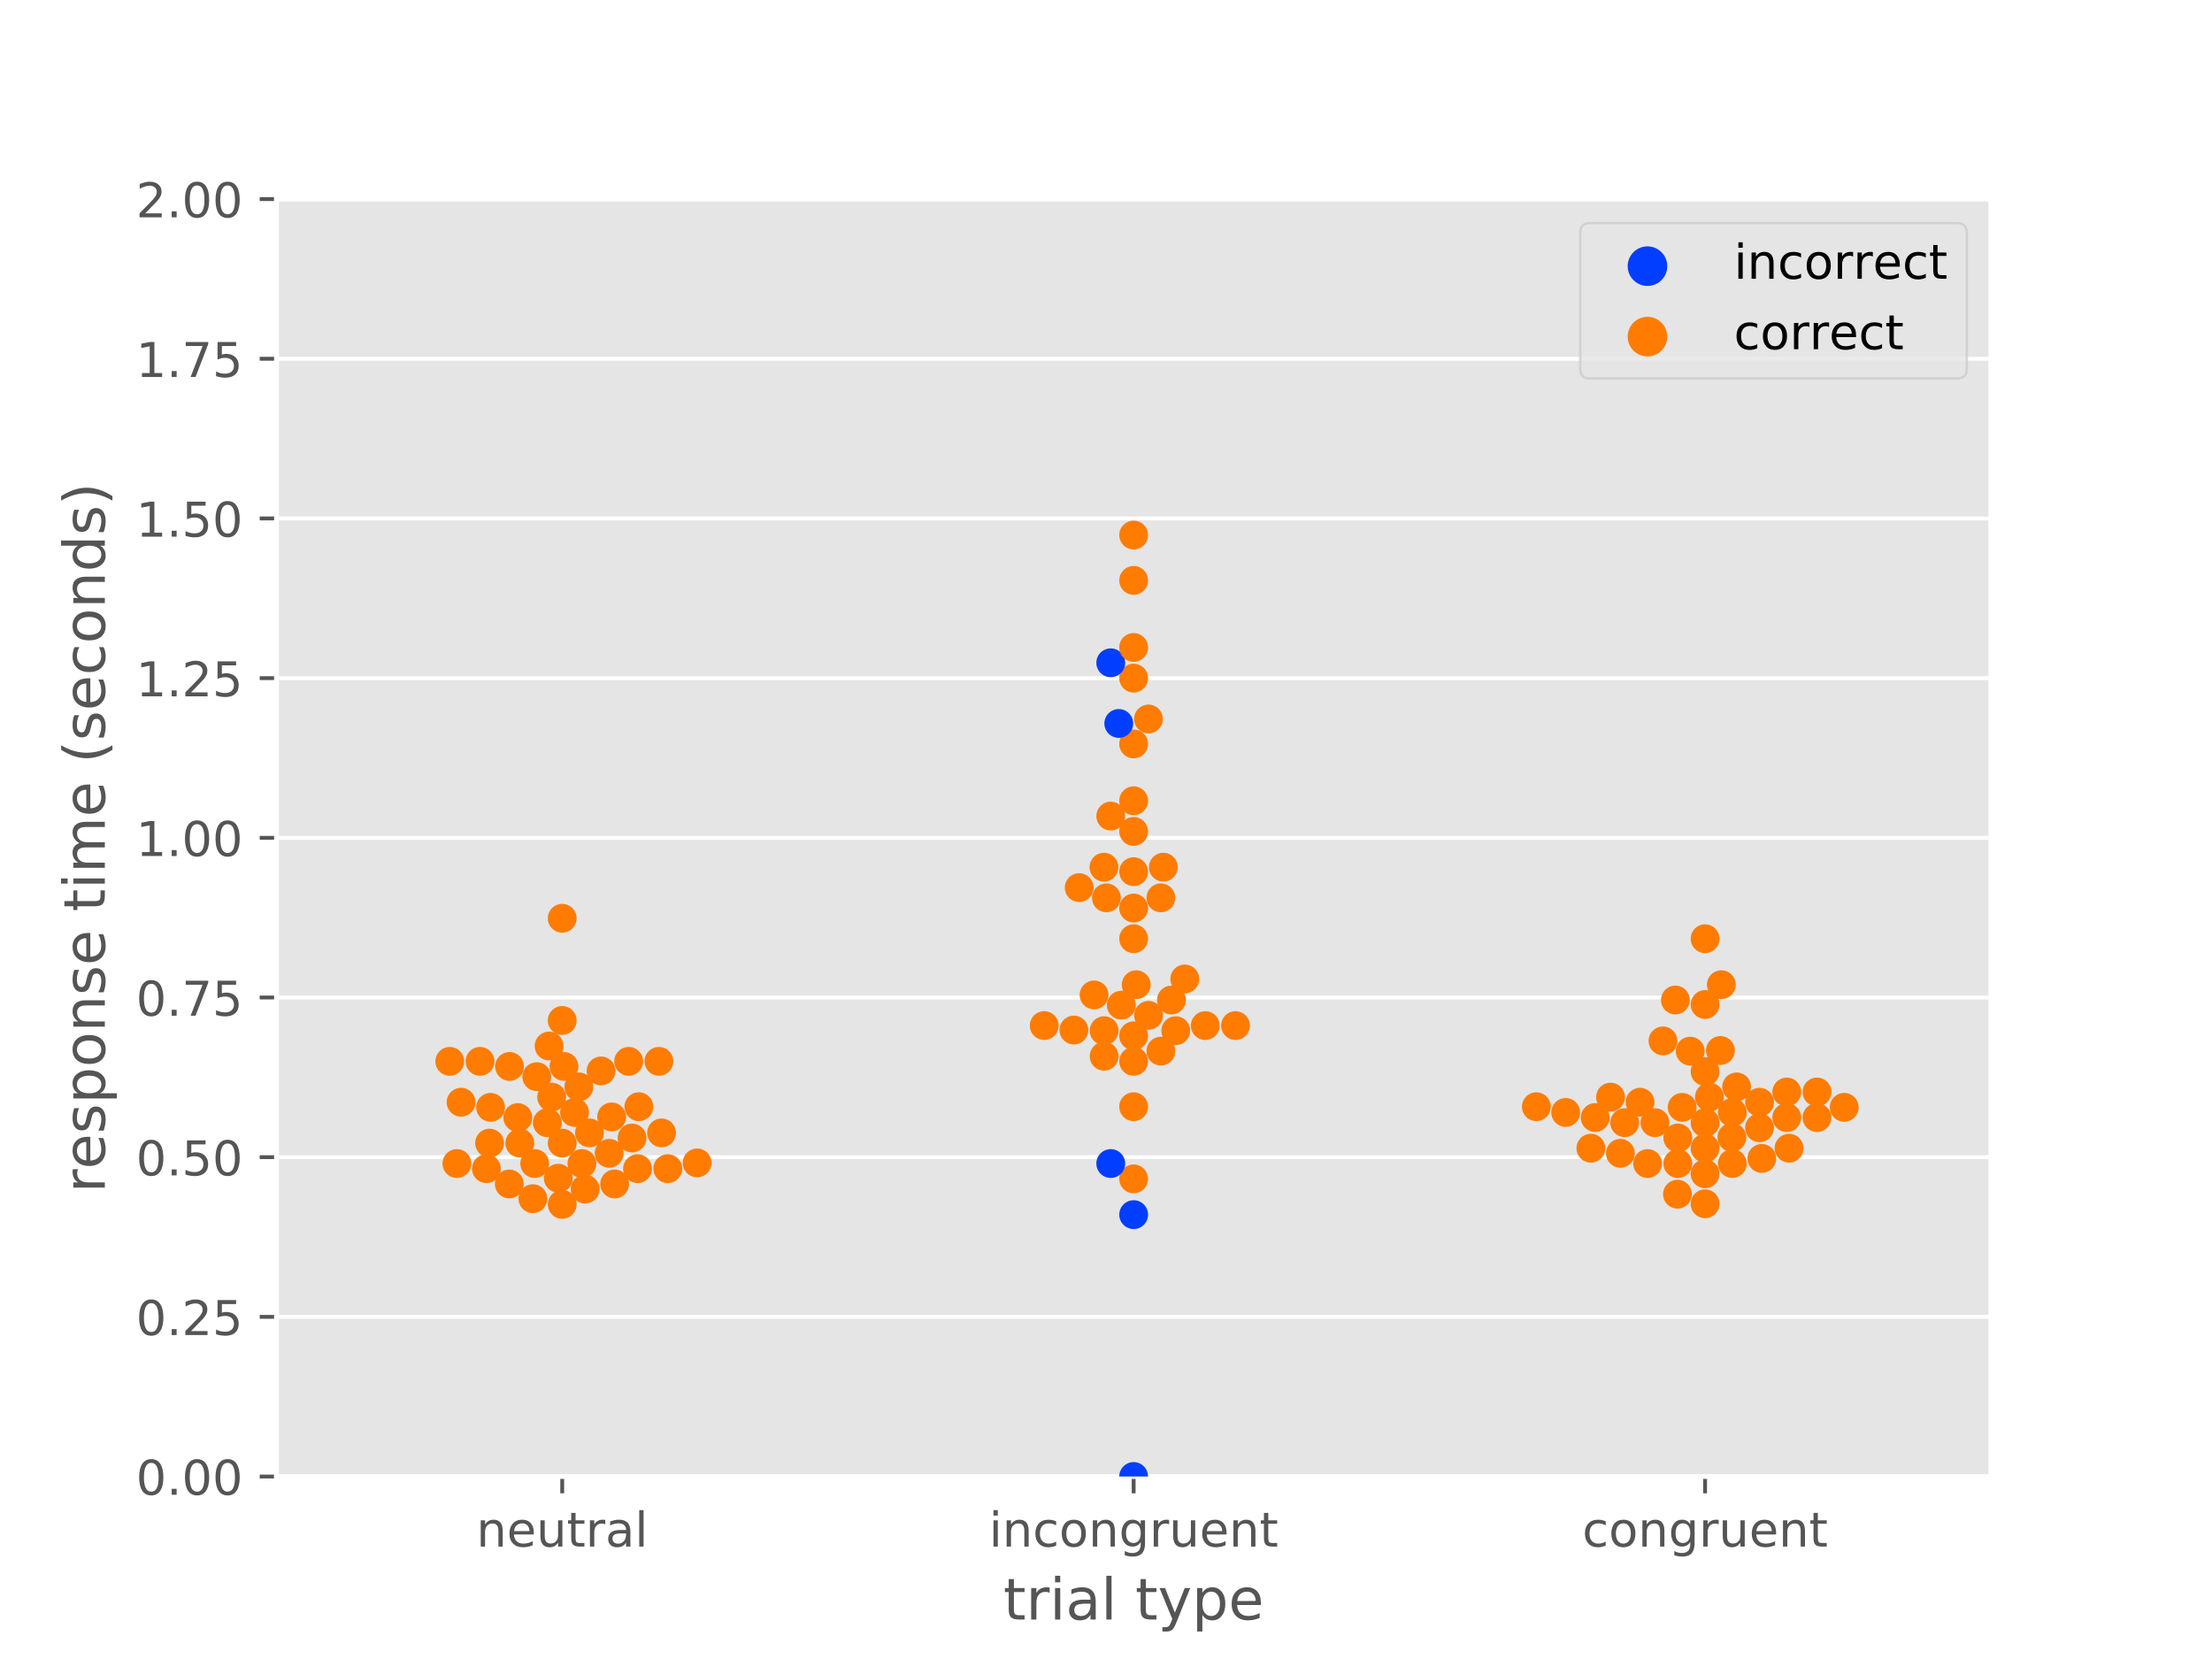 <?xml version="1.0" encoding="utf-8" standalone="no"?>
<!DOCTYPE svg PUBLIC "-//W3C//DTD SVG 1.1//EN"
  "http://www.w3.org/Graphics/SVG/1.1/DTD/svg11.dtd">
<!-- Created with matplotlib (https://matplotlib.org/) -->
<svg height="345.6pt" version="1.1" viewBox="0 0 460.8 345.6" width="460.8pt" xmlns="http://www.w3.org/2000/svg" xmlns:xlink="http://www.w3.org/1999/xlink">
 <defs>
  <style type="text/css">
*{stroke-linecap:butt;stroke-linejoin:round;}
  </style>
 </defs>
 <g id="figure_1">
  <g id="patch_1">
   <path d="M 0 345.6 
L 460.8 345.6 
L 460.8 0 
L 0 0 
z
" style="fill:#ffffff;"/>
  </g>
  <g id="axes_1">
   <g id="patch_2">
    <path d="M 57.6 307.584 
L 414.72 307.584 
L 414.72 41.472 
L 57.6 41.472 
z
" style="fill:#e5e5e5;"/>
   </g>
   <g id="matplotlib.axis_1">
    <g id="xtick_1">
     <g id="line2d_1">
      <defs>
       <path d="M 0 0 
L 0 3.5 
" id="m90037ee35d" style="stroke:#555555;stroke-width:0.8;"/>
      </defs>
      <g>
       <use style="fill:#555555;stroke:#555555;stroke-width:0.8;" x="117.12" xlink:href="#m90037ee35d" y="307.584"/>
      </g>
     </g>
     <g id="text_1">
      <!-- neutral -->
      <defs>
       <path d="M 54.891 33.016 
L 54.891 0 
L 45.906 0 
L 45.906 32.719 
Q 45.906 40.484 42.875 44.328 
Q 39.844 48.188 33.797 48.188 
Q 26.516 48.188 22.312 43.547 
Q 18.109 38.922 18.109 30.906 
L 18.109 0 
L 9.078 0 
L 9.078 54.688 
L 18.109 54.688 
L 18.109 46.188 
Q 21.344 51.125 25.703 53.562 
Q 30.078 56 35.797 56 
Q 45.219 56 50.047 50.172 
Q 54.891 44.344 54.891 33.016 
z
" id="DejaVuSans-110"/>
       <path d="M 56.203 29.594 
L 56.203 25.203 
L 14.891 25.203 
Q 15.484 15.922 20.484 11.062 
Q 25.484 6.203 34.422 6.203 
Q 39.594 6.203 44.453 7.469 
Q 49.312 8.734 54.109 11.281 
L 54.109 2.781 
Q 49.266 0.734 44.188 -0.344 
Q 39.109 -1.422 33.891 -1.422 
Q 20.797 -1.422 13.156 6.188 
Q 5.516 13.812 5.516 26.812 
Q 5.516 40.234 12.766 48.109 
Q 20.016 56 32.328 56 
Q 43.359 56 49.781 48.891 
Q 56.203 41.797 56.203 29.594 
z
M 47.219 32.234 
Q 47.125 39.594 43.094 43.984 
Q 39.062 48.391 32.422 48.391 
Q 24.906 48.391 20.391 44.141 
Q 15.875 39.891 15.188 32.172 
z
" id="DejaVuSans-101"/>
       <path d="M 8.5 21.578 
L 8.5 54.688 
L 17.484 54.688 
L 17.484 21.922 
Q 17.484 14.156 20.5 10.266 
Q 23.531 6.391 29.594 6.391 
Q 36.859 6.391 41.078 11.031 
Q 45.312 15.672 45.312 23.688 
L 45.312 54.688 
L 54.297 54.688 
L 54.297 0 
L 45.312 0 
L 45.312 8.406 
Q 42.047 3.422 37.719 1 
Q 33.406 -1.422 27.688 -1.422 
Q 18.266 -1.422 13.375 4.438 
Q 8.5 10.297 8.5 21.578 
z
M 31.109 56 
z
" id="DejaVuSans-117"/>
       <path d="M 18.312 70.219 
L 18.312 54.688 
L 36.812 54.688 
L 36.812 47.703 
L 18.312 47.703 
L 18.312 18.016 
Q 18.312 11.328 20.141 9.422 
Q 21.969 7.516 27.594 7.516 
L 36.812 7.516 
L 36.812 0 
L 27.594 0 
Q 17.188 0 13.234 3.875 
Q 9.281 7.766 9.281 18.016 
L 9.281 47.703 
L 2.688 47.703 
L 2.688 54.688 
L 9.281 54.688 
L 9.281 70.219 
z
" id="DejaVuSans-116"/>
       <path d="M 41.109 46.297 
Q 39.594 47.172 37.812 47.578 
Q 36.031 48 33.891 48 
Q 26.266 48 22.188 43.047 
Q 18.109 38.094 18.109 28.812 
L 18.109 0 
L 9.078 0 
L 9.078 54.688 
L 18.109 54.688 
L 18.109 46.188 
Q 20.953 51.172 25.484 53.578 
Q 30.031 56 36.531 56 
Q 37.453 56 38.578 55.875 
Q 39.703 55.766 41.062 55.516 
z
" id="DejaVuSans-114"/>
       <path d="M 34.281 27.484 
Q 23.391 27.484 19.188 25 
Q 14.984 22.516 14.984 16.5 
Q 14.984 11.719 18.141 8.906 
Q 21.297 6.109 26.703 6.109 
Q 34.188 6.109 38.703 11.406 
Q 43.219 16.703 43.219 25.484 
L 43.219 27.484 
z
M 52.203 31.203 
L 52.203 0 
L 43.219 0 
L 43.219 8.297 
Q 40.141 3.328 35.547 0.953 
Q 30.953 -1.422 24.312 -1.422 
Q 15.922 -1.422 10.953 3.297 
Q 6 8.016 6 15.922 
Q 6 25.141 12.172 29.828 
Q 18.359 34.516 30.609 34.516 
L 43.219 34.516 
L 43.219 35.406 
Q 43.219 41.609 39.141 45 
Q 35.062 48.391 27.688 48.391 
Q 23 48.391 18.547 47.266 
Q 14.109 46.141 10.016 43.891 
L 10.016 52.203 
Q 14.938 54.109 19.578 55.047 
Q 24.219 56 28.609 56 
Q 40.484 56 46.344 49.844 
Q 52.203 43.703 52.203 31.203 
z
" id="DejaVuSans-97"/>
       <path d="M 9.422 75.984 
L 18.406 75.984 
L 18.406 0 
L 9.422 0 
z
" id="DejaVuSans-108"/>
      </defs>
      <g style="fill:#555555;" transform="translate(99.237 322.182)scale(0.1 -0.1)">
       <use xlink:href="#DejaVuSans-110"/>
       <use x="63.379" xlink:href="#DejaVuSans-101"/>
       <use x="124.902" xlink:href="#DejaVuSans-117"/>
       <use x="188.281" xlink:href="#DejaVuSans-116"/>
       <use x="227.49" xlink:href="#DejaVuSans-114"/>
       <use x="268.604" xlink:href="#DejaVuSans-97"/>
       <use x="329.883" xlink:href="#DejaVuSans-108"/>
      </g>
     </g>
    </g>
    <g id="xtick_2">
     <g id="line2d_2">
      <g>
       <use style="fill:#555555;stroke:#555555;stroke-width:0.8;" x="236.16" xlink:href="#m90037ee35d" y="307.584"/>
      </g>
     </g>
     <g id="text_2">
      <!-- incongruent -->
      <defs>
       <path d="M 9.422 54.688 
L 18.406 54.688 
L 18.406 0 
L 9.422 0 
z
M 9.422 75.984 
L 18.406 75.984 
L 18.406 64.594 
L 9.422 64.594 
z
" id="DejaVuSans-105"/>
       <path d="M 48.781 52.594 
L 48.781 44.188 
Q 44.969 46.297 41.141 47.344 
Q 37.312 48.391 33.406 48.391 
Q 24.656 48.391 19.812 42.844 
Q 14.984 37.312 14.984 27.297 
Q 14.984 17.281 19.812 11.734 
Q 24.656 6.203 33.406 6.203 
Q 37.312 6.203 41.141 7.25 
Q 44.969 8.297 48.781 10.406 
L 48.781 2.094 
Q 45.016 0.344 40.984 -0.531 
Q 36.969 -1.422 32.422 -1.422 
Q 20.062 -1.422 12.781 6.344 
Q 5.516 14.109 5.516 27.297 
Q 5.516 40.672 12.859 48.328 
Q 20.219 56 33.016 56 
Q 37.156 56 41.109 55.141 
Q 45.062 54.297 48.781 52.594 
z
" id="DejaVuSans-99"/>
       <path d="M 30.609 48.391 
Q 23.391 48.391 19.188 42.75 
Q 14.984 37.109 14.984 27.297 
Q 14.984 17.484 19.156 11.844 
Q 23.344 6.203 30.609 6.203 
Q 37.797 6.203 41.984 11.859 
Q 46.188 17.531 46.188 27.297 
Q 46.188 37.016 41.984 42.703 
Q 37.797 48.391 30.609 48.391 
z
M 30.609 56 
Q 42.328 56 49.016 48.375 
Q 55.719 40.766 55.719 27.297 
Q 55.719 13.875 49.016 6.219 
Q 42.328 -1.422 30.609 -1.422 
Q 18.844 -1.422 12.172 6.219 
Q 5.516 13.875 5.516 27.297 
Q 5.516 40.766 12.172 48.375 
Q 18.844 56 30.609 56 
z
" id="DejaVuSans-111"/>
       <path d="M 45.406 27.984 
Q 45.406 37.75 41.375 43.109 
Q 37.359 48.484 30.078 48.484 
Q 22.859 48.484 18.828 43.109 
Q 14.797 37.75 14.797 27.984 
Q 14.797 18.266 18.828 12.891 
Q 22.859 7.516 30.078 7.516 
Q 37.359 7.516 41.375 12.891 
Q 45.406 18.266 45.406 27.984 
z
M 54.391 6.781 
Q 54.391 -7.172 48.188 -13.984 
Q 42 -20.797 29.203 -20.797 
Q 24.469 -20.797 20.266 -20.094 
Q 16.062 -19.391 12.109 -17.922 
L 12.109 -9.188 
Q 16.062 -11.328 19.922 -12.344 
Q 23.781 -13.375 27.781 -13.375 
Q 36.625 -13.375 41.016 -8.766 
Q 45.406 -4.156 45.406 5.172 
L 45.406 9.625 
Q 42.625 4.781 38.281 2.391 
Q 33.938 0 27.875 0 
Q 17.828 0 11.672 7.656 
Q 5.516 15.328 5.516 27.984 
Q 5.516 40.672 11.672 48.328 
Q 17.828 56 27.875 56 
Q 33.938 56 38.281 53.609 
Q 42.625 51.219 45.406 46.391 
L 45.406 54.688 
L 54.391 54.688 
z
" id="DejaVuSans-103"/>
      </defs>
      <g style="fill:#555555;" transform="translate(206.021 322.182)scale(0.1 -0.1)">
       <use xlink:href="#DejaVuSans-105"/>
       <use x="27.783" xlink:href="#DejaVuSans-110"/>
       <use x="91.162" xlink:href="#DejaVuSans-99"/>
       <use x="146.143" xlink:href="#DejaVuSans-111"/>
       <use x="207.324" xlink:href="#DejaVuSans-110"/>
       <use x="270.703" xlink:href="#DejaVuSans-103"/>
       <use x="334.18" xlink:href="#DejaVuSans-114"/>
       <use x="375.293" xlink:href="#DejaVuSans-117"/>
       <use x="438.672" xlink:href="#DejaVuSans-101"/>
       <use x="500.195" xlink:href="#DejaVuSans-110"/>
       <use x="563.574" xlink:href="#DejaVuSans-116"/>
      </g>
     </g>
    </g>
    <g id="xtick_3">
     <g id="line2d_3">
      <g>
       <use style="fill:#555555;stroke:#555555;stroke-width:0.8;" x="355.2" xlink:href="#m90037ee35d" y="307.584"/>
      </g>
     </g>
     <g id="text_3">
      <!-- congruent -->
      <g style="fill:#555555;" transform="translate(329.619 322.182)scale(0.1 -0.1)">
       <use xlink:href="#DejaVuSans-99"/>
       <use x="54.98" xlink:href="#DejaVuSans-111"/>
       <use x="116.162" xlink:href="#DejaVuSans-110"/>
       <use x="179.541" xlink:href="#DejaVuSans-103"/>
       <use x="243.018" xlink:href="#DejaVuSans-114"/>
       <use x="284.131" xlink:href="#DejaVuSans-117"/>
       <use x="347.51" xlink:href="#DejaVuSans-101"/>
       <use x="409.033" xlink:href="#DejaVuSans-110"/>
       <use x="472.412" xlink:href="#DejaVuSans-116"/>
      </g>
     </g>
    </g>
    <g id="text_4">
     <!-- trial type -->
     <defs>
      <path id="DejaVuSans-32"/>
      <path d="M 32.172 -5.078 
Q 28.375 -14.844 24.75 -17.812 
Q 21.141 -20.797 15.094 -20.797 
L 7.906 -20.797 
L 7.906 -13.281 
L 13.188 -13.281 
Q 16.891 -13.281 18.938 -11.516 
Q 21 -9.766 23.484 -3.219 
L 25.094 0.875 
L 2.984 54.688 
L 12.5 54.688 
L 29.594 11.922 
L 46.688 54.688 
L 56.203 54.688 
z
" id="DejaVuSans-121"/>
      <path d="M 18.109 8.203 
L 18.109 -20.797 
L 9.078 -20.797 
L 9.078 54.688 
L 18.109 54.688 
L 18.109 46.391 
Q 20.953 51.266 25.266 53.625 
Q 29.594 56 35.594 56 
Q 45.562 56 51.781 48.094 
Q 58.016 40.188 58.016 27.297 
Q 58.016 14.406 51.781 6.484 
Q 45.562 -1.422 35.594 -1.422 
Q 29.594 -1.422 25.266 0.953 
Q 20.953 3.328 18.109 8.203 
z
M 48.688 27.297 
Q 48.688 37.203 44.609 42.844 
Q 40.531 48.484 33.406 48.484 
Q 26.266 48.484 22.188 42.844 
Q 18.109 37.203 18.109 27.297 
Q 18.109 17.391 22.188 11.75 
Q 26.266 6.109 33.406 6.109 
Q 40.531 6.109 44.609 11.75 
Q 48.688 17.391 48.688 27.297 
z
" id="DejaVuSans-112"/>
     </defs>
     <g style="fill:#555555;" transform="translate(209.019 337.38)scale(0.12 -0.12)">
      <use xlink:href="#DejaVuSans-116"/>
      <use x="39.209" xlink:href="#DejaVuSans-114"/>
      <use x="80.322" xlink:href="#DejaVuSans-105"/>
      <use x="108.105" xlink:href="#DejaVuSans-97"/>
      <use x="169.385" xlink:href="#DejaVuSans-108"/>
      <use x="197.168" xlink:href="#DejaVuSans-32"/>
      <use x="228.955" xlink:href="#DejaVuSans-116"/>
      <use x="268.164" xlink:href="#DejaVuSans-121"/>
      <use x="327.344" xlink:href="#DejaVuSans-112"/>
      <use x="390.82" xlink:href="#DejaVuSans-101"/>
     </g>
    </g>
   </g>
   <g id="matplotlib.axis_2">
    <g id="ytick_1">
     <g id="line2d_4">
      <path clip-path="url(#p8b9b3655bf)" d="M 57.6 307.584 
L 414.72 307.584 
" style="fill:none;stroke:#ffffff;stroke-linecap:square;stroke-width:0.8;"/>
     </g>
     <g id="line2d_5">
      <defs>
       <path d="M 0 0 
L -3.5 0 
" id="m4f5774b8d9" style="stroke:#555555;stroke-width:0.8;"/>
      </defs>
      <g>
       <use style="fill:#555555;stroke:#555555;stroke-width:0.8;" x="57.6" xlink:href="#m4f5774b8d9" y="307.584"/>
      </g>
     </g>
     <g id="text_5">
      <!-- 0.00 -->
      <defs>
       <path d="M 31.781 66.406 
Q 24.172 66.406 20.328 58.906 
Q 16.5 51.422 16.5 36.375 
Q 16.5 21.391 20.328 13.891 
Q 24.172 6.391 31.781 6.391 
Q 39.453 6.391 43.281 13.891 
Q 47.125 21.391 47.125 36.375 
Q 47.125 51.422 43.281 58.906 
Q 39.453 66.406 31.781 66.406 
z
M 31.781 74.219 
Q 44.047 74.219 50.516 64.516 
Q 56.984 54.828 56.984 36.375 
Q 56.984 17.969 50.516 8.266 
Q 44.047 -1.422 31.781 -1.422 
Q 19.531 -1.422 13.062 8.266 
Q 6.594 17.969 6.594 36.375 
Q 6.594 54.828 13.062 64.516 
Q 19.531 74.219 31.781 74.219 
z
" id="DejaVuSans-48"/>
       <path d="M 10.688 12.406 
L 21 12.406 
L 21 0 
L 10.688 0 
z
" id="DejaVuSans-46"/>
      </defs>
      <g style="fill:#555555;" transform="translate(28.334 311.383)scale(0.1 -0.1)">
       <use xlink:href="#DejaVuSans-48"/>
       <use x="63.623" xlink:href="#DejaVuSans-46"/>
       <use x="95.41" xlink:href="#DejaVuSans-48"/>
       <use x="159.033" xlink:href="#DejaVuSans-48"/>
      </g>
     </g>
    </g>
    <g id="ytick_2">
     <g id="line2d_6">
      <path clip-path="url(#p8b9b3655bf)" d="M 57.6 274.32 
L 414.72 274.32 
" style="fill:none;stroke:#ffffff;stroke-linecap:square;stroke-width:0.8;"/>
     </g>
     <g id="line2d_7">
      <g>
       <use style="fill:#555555;stroke:#555555;stroke-width:0.8;" x="57.6" xlink:href="#m4f5774b8d9" y="274.32"/>
      </g>
     </g>
     <g id="text_6">
      <!-- 0.25 -->
      <defs>
       <path d="M 19.188 8.297 
L 53.609 8.297 
L 53.609 0 
L 7.328 0 
L 7.328 8.297 
Q 12.938 14.109 22.625 23.891 
Q 32.328 33.688 34.812 36.531 
Q 39.547 41.844 41.422 45.531 
Q 43.312 49.219 43.312 52.781 
Q 43.312 58.594 39.234 62.25 
Q 35.156 65.922 28.609 65.922 
Q 23.969 65.922 18.812 64.312 
Q 13.672 62.703 7.812 59.422 
L 7.812 69.391 
Q 13.766 71.781 18.938 73 
Q 24.125 74.219 28.422 74.219 
Q 39.75 74.219 46.484 68.547 
Q 53.219 62.891 53.219 53.422 
Q 53.219 48.922 51.531 44.891 
Q 49.859 40.875 45.406 35.406 
Q 44.188 33.984 37.641 27.219 
Q 31.109 20.453 19.188 8.297 
z
" id="DejaVuSans-50"/>
       <path d="M 10.797 72.906 
L 49.516 72.906 
L 49.516 64.594 
L 19.828 64.594 
L 19.828 46.734 
Q 21.969 47.469 24.109 47.828 
Q 26.266 48.188 28.422 48.188 
Q 40.625 48.188 47.75 41.5 
Q 54.891 34.812 54.891 23.391 
Q 54.891 11.625 47.562 5.094 
Q 40.234 -1.422 26.906 -1.422 
Q 22.312 -1.422 17.547 -0.641 
Q 12.797 0.141 7.719 1.703 
L 7.719 11.625 
Q 12.109 9.234 16.797 8.062 
Q 21.484 6.891 26.703 6.891 
Q 35.156 6.891 40.078 11.328 
Q 45.016 15.766 45.016 23.391 
Q 45.016 31 40.078 35.438 
Q 35.156 39.891 26.703 39.891 
Q 22.75 39.891 18.812 39.016 
Q 14.891 38.141 10.797 36.281 
z
" id="DejaVuSans-53"/>
      </defs>
      <g style="fill:#555555;" transform="translate(28.334 278.119)scale(0.1 -0.1)">
       <use xlink:href="#DejaVuSans-48"/>
       <use x="63.623" xlink:href="#DejaVuSans-46"/>
       <use x="95.41" xlink:href="#DejaVuSans-50"/>
       <use x="159.033" xlink:href="#DejaVuSans-53"/>
      </g>
     </g>
    </g>
    <g id="ytick_3">
     <g id="line2d_8">
      <path clip-path="url(#p8b9b3655bf)" d="M 57.6 241.056 
L 414.72 241.056 
" style="fill:none;stroke:#ffffff;stroke-linecap:square;stroke-width:0.8;"/>
     </g>
     <g id="line2d_9">
      <g>
       <use style="fill:#555555;stroke:#555555;stroke-width:0.8;" x="57.6" xlink:href="#m4f5774b8d9" y="241.056"/>
      </g>
     </g>
     <g id="text_7">
      <!-- 0.50 -->
      <g style="fill:#555555;" transform="translate(28.334 244.855)scale(0.1 -0.1)">
       <use xlink:href="#DejaVuSans-48"/>
       <use x="63.623" xlink:href="#DejaVuSans-46"/>
       <use x="95.41" xlink:href="#DejaVuSans-53"/>
       <use x="159.033" xlink:href="#DejaVuSans-48"/>
      </g>
     </g>
    </g>
    <g id="ytick_4">
     <g id="line2d_10">
      <path clip-path="url(#p8b9b3655bf)" d="M 57.6 207.792 
L 414.72 207.792 
" style="fill:none;stroke:#ffffff;stroke-linecap:square;stroke-width:0.8;"/>
     </g>
     <g id="line2d_11">
      <g>
       <use style="fill:#555555;stroke:#555555;stroke-width:0.8;" x="57.6" xlink:href="#m4f5774b8d9" y="207.792"/>
      </g>
     </g>
     <g id="text_8">
      <!-- 0.75 -->
      <defs>
       <path d="M 8.203 72.906 
L 55.078 72.906 
L 55.078 68.703 
L 28.609 0 
L 18.312 0 
L 43.219 64.594 
L 8.203 64.594 
z
" id="DejaVuSans-55"/>
      </defs>
      <g style="fill:#555555;" transform="translate(28.334 211.591)scale(0.1 -0.1)">
       <use xlink:href="#DejaVuSans-48"/>
       <use x="63.623" xlink:href="#DejaVuSans-46"/>
       <use x="95.41" xlink:href="#DejaVuSans-55"/>
       <use x="159.033" xlink:href="#DejaVuSans-53"/>
      </g>
     </g>
    </g>
    <g id="ytick_5">
     <g id="line2d_12">
      <path clip-path="url(#p8b9b3655bf)" d="M 57.6 174.528 
L 414.72 174.528 
" style="fill:none;stroke:#ffffff;stroke-linecap:square;stroke-width:0.8;"/>
     </g>
     <g id="line2d_13">
      <g>
       <use style="fill:#555555;stroke:#555555;stroke-width:0.8;" x="57.6" xlink:href="#m4f5774b8d9" y="174.528"/>
      </g>
     </g>
     <g id="text_9">
      <!-- 1.00 -->
      <defs>
       <path d="M 12.406 8.297 
L 28.516 8.297 
L 28.516 63.922 
L 10.984 60.406 
L 10.984 69.391 
L 28.422 72.906 
L 38.281 72.906 
L 38.281 8.297 
L 54.391 8.297 
L 54.391 0 
L 12.406 0 
z
" id="DejaVuSans-49"/>
      </defs>
      <g style="fill:#555555;" transform="translate(28.334 178.327)scale(0.1 -0.1)">
       <use xlink:href="#DejaVuSans-49"/>
       <use x="63.623" xlink:href="#DejaVuSans-46"/>
       <use x="95.41" xlink:href="#DejaVuSans-48"/>
       <use x="159.033" xlink:href="#DejaVuSans-48"/>
      </g>
     </g>
    </g>
    <g id="ytick_6">
     <g id="line2d_14">
      <path clip-path="url(#p8b9b3655bf)" d="M 57.6 141.264 
L 414.72 141.264 
" style="fill:none;stroke:#ffffff;stroke-linecap:square;stroke-width:0.8;"/>
     </g>
     <g id="line2d_15">
      <g>
       <use style="fill:#555555;stroke:#555555;stroke-width:0.8;" x="57.6" xlink:href="#m4f5774b8d9" y="141.264"/>
      </g>
     </g>
     <g id="text_10">
      <!-- 1.25 -->
      <g style="fill:#555555;" transform="translate(28.334 145.063)scale(0.1 -0.1)">
       <use xlink:href="#DejaVuSans-49"/>
       <use x="63.623" xlink:href="#DejaVuSans-46"/>
       <use x="95.41" xlink:href="#DejaVuSans-50"/>
       <use x="159.033" xlink:href="#DejaVuSans-53"/>
      </g>
     </g>
    </g>
    <g id="ytick_7">
     <g id="line2d_16">
      <path clip-path="url(#p8b9b3655bf)" d="M 57.6 108 
L 414.72 108 
" style="fill:none;stroke:#ffffff;stroke-linecap:square;stroke-width:0.8;"/>
     </g>
     <g id="line2d_17">
      <g>
       <use style="fill:#555555;stroke:#555555;stroke-width:0.8;" x="57.6" xlink:href="#m4f5774b8d9" y="108"/>
      </g>
     </g>
     <g id="text_11">
      <!-- 1.50 -->
      <g style="fill:#555555;" transform="translate(28.334 111.799)scale(0.1 -0.1)">
       <use xlink:href="#DejaVuSans-49"/>
       <use x="63.623" xlink:href="#DejaVuSans-46"/>
       <use x="95.41" xlink:href="#DejaVuSans-53"/>
       <use x="159.033" xlink:href="#DejaVuSans-48"/>
      </g>
     </g>
    </g>
    <g id="ytick_8">
     <g id="line2d_18">
      <path clip-path="url(#p8b9b3655bf)" d="M 57.6 74.736 
L 414.72 74.736 
" style="fill:none;stroke:#ffffff;stroke-linecap:square;stroke-width:0.8;"/>
     </g>
     <g id="line2d_19">
      <g>
       <use style="fill:#555555;stroke:#555555;stroke-width:0.8;" x="57.6" xlink:href="#m4f5774b8d9" y="74.736"/>
      </g>
     </g>
     <g id="text_12">
      <!-- 1.75 -->
      <g style="fill:#555555;" transform="translate(28.334 78.535)scale(0.1 -0.1)">
       <use xlink:href="#DejaVuSans-49"/>
       <use x="63.623" xlink:href="#DejaVuSans-46"/>
       <use x="95.41" xlink:href="#DejaVuSans-55"/>
       <use x="159.033" xlink:href="#DejaVuSans-53"/>
      </g>
     </g>
    </g>
    <g id="ytick_9">
     <g id="line2d_20">
      <path clip-path="url(#p8b9b3655bf)" d="M 57.6 41.472 
L 414.72 41.472 
" style="fill:none;stroke:#ffffff;stroke-linecap:square;stroke-width:0.8;"/>
     </g>
     <g id="line2d_21">
      <g>
       <use style="fill:#555555;stroke:#555555;stroke-width:0.8;" x="57.6" xlink:href="#m4f5774b8d9" y="41.472"/>
      </g>
     </g>
     <g id="text_13">
      <!-- 2.00 -->
      <g style="fill:#555555;" transform="translate(28.334 45.271)scale(0.1 -0.1)">
       <use xlink:href="#DejaVuSans-50"/>
       <use x="63.623" xlink:href="#DejaVuSans-46"/>
       <use x="95.41" xlink:href="#DejaVuSans-48"/>
       <use x="159.033" xlink:href="#DejaVuSans-48"/>
      </g>
     </g>
    </g>
    <g id="text_14">
     <!-- response time (seconds) -->
     <defs>
      <path d="M 44.281 53.078 
L 44.281 44.578 
Q 40.484 46.531 36.375 47.5 
Q 32.281 48.484 27.875 48.484 
Q 21.188 48.484 17.844 46.438 
Q 14.5 44.391 14.5 40.281 
Q 14.5 37.156 16.891 35.375 
Q 19.281 33.594 26.516 31.984 
L 29.594 31.297 
Q 39.156 29.25 43.188 25.516 
Q 47.219 21.781 47.219 15.094 
Q 47.219 7.469 41.188 3.016 
Q 35.156 -1.422 24.609 -1.422 
Q 20.219 -1.422 15.453 -0.562 
Q 10.688 0.297 5.422 2 
L 5.422 11.281 
Q 10.406 8.688 15.234 7.391 
Q 20.062 6.109 24.812 6.109 
Q 31.156 6.109 34.562 8.281 
Q 37.984 10.453 37.984 14.406 
Q 37.984 18.062 35.516 20.016 
Q 33.062 21.969 24.703 23.781 
L 21.578 24.516 
Q 13.234 26.266 9.516 29.906 
Q 5.812 33.547 5.812 39.891 
Q 5.812 47.609 11.281 51.797 
Q 16.75 56 26.812 56 
Q 31.781 56 36.172 55.266 
Q 40.578 54.547 44.281 53.078 
z
" id="DejaVuSans-115"/>
      <path d="M 52 44.188 
Q 55.375 50.25 60.062 53.125 
Q 64.75 56 71.094 56 
Q 79.641 56 84.281 50.016 
Q 88.922 44.047 88.922 33.016 
L 88.922 0 
L 79.891 0 
L 79.891 32.719 
Q 79.891 40.578 77.094 44.375 
Q 74.312 48.188 68.609 48.188 
Q 61.625 48.188 57.562 43.547 
Q 53.516 38.922 53.516 30.906 
L 53.516 0 
L 44.484 0 
L 44.484 32.719 
Q 44.484 40.625 41.703 44.406 
Q 38.922 48.188 33.109 48.188 
Q 26.219 48.188 22.156 43.531 
Q 18.109 38.875 18.109 30.906 
L 18.109 0 
L 9.078 0 
L 9.078 54.688 
L 18.109 54.688 
L 18.109 46.188 
Q 21.188 51.219 25.484 53.609 
Q 29.781 56 35.688 56 
Q 41.656 56 45.828 52.969 
Q 50 49.953 52 44.188 
z
" id="DejaVuSans-109"/>
      <path d="M 31 75.875 
Q 24.469 64.656 21.281 53.656 
Q 18.109 42.672 18.109 31.391 
Q 18.109 20.125 21.312 9.062 
Q 24.516 -2 31 -13.188 
L 23.188 -13.188 
Q 15.875 -1.703 12.234 9.375 
Q 8.594 20.453 8.594 31.391 
Q 8.594 42.281 12.203 53.312 
Q 15.828 64.359 23.188 75.875 
z
" id="DejaVuSans-40"/>
      <path d="M 45.406 46.391 
L 45.406 75.984 
L 54.391 75.984 
L 54.391 0 
L 45.406 0 
L 45.406 8.203 
Q 42.578 3.328 38.25 0.953 
Q 33.938 -1.422 27.875 -1.422 
Q 17.969 -1.422 11.734 6.484 
Q 5.516 14.406 5.516 27.297 
Q 5.516 40.188 11.734 48.094 
Q 17.969 56 27.875 56 
Q 33.938 56 38.25 53.625 
Q 42.578 51.266 45.406 46.391 
z
M 14.797 27.297 
Q 14.797 17.391 18.875 11.75 
Q 22.953 6.109 30.078 6.109 
Q 37.203 6.109 41.297 11.75 
Q 45.406 17.391 45.406 27.297 
Q 45.406 37.203 41.297 42.844 
Q 37.203 48.484 30.078 48.484 
Q 22.953 48.484 18.875 42.844 
Q 14.797 37.203 14.797 27.297 
z
" id="DejaVuSans-100"/>
      <path d="M 8.016 75.875 
L 15.828 75.875 
Q 23.141 64.359 26.781 53.312 
Q 30.422 42.281 30.422 31.391 
Q 30.422 20.453 26.781 9.375 
Q 23.141 -1.703 15.828 -13.188 
L 8.016 -13.188 
Q 14.5 -2 17.703 9.062 
Q 20.906 20.125 20.906 31.391 
Q 20.906 42.672 17.703 53.656 
Q 14.5 64.656 8.016 75.875 
z
" id="DejaVuSans-41"/>
     </defs>
     <g style="fill:#555555;" transform="translate(21.839 248.486)rotate(-90)scale(0.12 -0.12)">
      <use xlink:href="#DejaVuSans-114"/>
      <use x="41.082" xlink:href="#DejaVuSans-101"/>
      <use x="102.605" xlink:href="#DejaVuSans-115"/>
      <use x="154.705" xlink:href="#DejaVuSans-112"/>
      <use x="218.182" xlink:href="#DejaVuSans-111"/>
      <use x="279.363" xlink:href="#DejaVuSans-110"/>
      <use x="342.742" xlink:href="#DejaVuSans-115"/>
      <use x="394.842" xlink:href="#DejaVuSans-101"/>
      <use x="456.365" xlink:href="#DejaVuSans-32"/>
      <use x="488.152" xlink:href="#DejaVuSans-116"/>
      <use x="527.361" xlink:href="#DejaVuSans-105"/>
      <use x="555.145" xlink:href="#DejaVuSans-109"/>
      <use x="652.557" xlink:href="#DejaVuSans-101"/>
      <use x="714.08" xlink:href="#DejaVuSans-32"/>
      <use x="745.867" xlink:href="#DejaVuSans-40"/>
      <use x="784.881" xlink:href="#DejaVuSans-115"/>
      <use x="836.98" xlink:href="#DejaVuSans-101"/>
      <use x="898.504" xlink:href="#DejaVuSans-99"/>
      <use x="953.484" xlink:href="#DejaVuSans-111"/>
      <use x="1014.666" xlink:href="#DejaVuSans-110"/>
      <use x="1078.045" xlink:href="#DejaVuSans-100"/>
      <use x="1141.521" xlink:href="#DejaVuSans-115"/>
      <use x="1193.621" xlink:href="#DejaVuSans-41"/>
     </g>
    </g>
   </g>
   <g id="PathCollection_1"/>
   <g id="PathCollection_2"/>
   <g id="patch_3">
    <path d="M 57.6 307.584 
L 57.6 41.472 
" style="fill:none;stroke:#ffffff;stroke-linecap:square;stroke-linejoin:miter;"/>
   </g>
   <g id="patch_4">
    <path d="M 414.72 307.584 
L 414.72 41.472 
" style="fill:none;stroke:#ffffff;stroke-linecap:square;stroke-linejoin:miter;"/>
   </g>
   <g id="patch_5">
    <path d="M 57.6 307.584 
L 414.72 307.584 
" style="fill:none;stroke:#ffffff;stroke-linecap:square;stroke-linejoin:miter;"/>
   </g>
   <g id="patch_6">
    <path d="M 57.6 41.472 
L 414.72 41.472 
" style="fill:none;stroke:#ffffff;stroke-linecap:square;stroke-linejoin:miter;"/>
   </g>
   <g id="PathCollection_3">
    <defs>
     <path d="M 0 3 
C 0.796 3 1.559 2.684 2.121 2.121 
C 2.684 1.559 3 0.796 3 0 
C 3 -0.796 2.684 -1.559 2.121 -2.121 
C 1.559 -2.684 0.796 -3 0 -3 
C -0.796 -3 -1.559 -2.684 -2.121 -2.121 
C -2.684 -1.559 -3 -0.796 -3 0 
C -3 0.796 -2.684 1.559 -2.121 2.121 
C -1.559 2.684 -0.796 3 0 3 
z
" id="C0_0_b2c9bf00d5"/>
    </defs>
    <g clip-path="url(#p8b9b3655bf)">
     <use style="fill:#ff7c00;" x="117.12" xlink:href="#C0_0_b2c9bf00d5" y="250.902"/>
    </g>
    <g clip-path="url(#p8b9b3655bf)">
     <use style="fill:#ff7c00;" x="111.012" xlink:href="#C0_0_b2c9bf00d5" y="249.705"/>
    </g>
    <g clip-path="url(#p8b9b3655bf)">
     <use style="fill:#ff7c00;" x="121.892" xlink:href="#C0_0_b2c9bf00d5" y="247.709"/>
    </g>
    <g clip-path="url(#p8b9b3655bf)">
     <use style="fill:#ff7c00;" x="128.041" xlink:href="#C0_0_b2c9bf00d5" y="246.644"/>
    </g>
    <g clip-path="url(#p8b9b3655bf)">
     <use style="fill:#ff7c00;" x="106.097" xlink:href="#C0_0_b2c9bf00d5" y="246.644"/>
    </g>
    <g clip-path="url(#p8b9b3655bf)">
     <use style="fill:#ff7c00;" x="116.306" xlink:href="#C0_0_b2c9bf00d5" y="245.447"/>
    </g>
    <g clip-path="url(#p8b9b3655bf)">
     <use style="fill:#ff7c00;" x="132.814" xlink:href="#C0_0_b2c9bf00d5" y="243.451"/>
    </g>
    <g clip-path="url(#p8b9b3655bf)">
     <use style="fill:#ff7c00;" x="101.325" xlink:href="#C0_0_b2c9bf00d5" y="243.451"/>
    </g>
    <g clip-path="url(#p8b9b3655bf)">
     <use style="fill:#ff7c00;" x="139.114" xlink:href="#C0_0_b2c9bf00d5" y="243.451"/>
    </g>
    <g clip-path="url(#p8b9b3655bf)">
     <use style="fill:#ff7c00;" x="121.221" xlink:href="#C0_0_b2c9bf00d5" y="242.387"/>
    </g>
    <g clip-path="url(#p8b9b3655bf)">
     <use style="fill:#ff7c00;" x="111.392" xlink:href="#C0_0_b2c9bf00d5" y="242.387"/>
    </g>
    <g clip-path="url(#p8b9b3655bf)">
     <use style="fill:#ff7c00;" x="95.176" xlink:href="#C0_0_b2c9bf00d5" y="242.387"/>
    </g>
    <g clip-path="url(#p8b9b3655bf)">
     <use style="fill:#ff7c00;" x="145.222" xlink:href="#C0_0_b2c9bf00d5" y="242.254"/>
    </g>
    <g clip-path="url(#p8b9b3655bf)">
     <use style="fill:#ff7c00;" x="126.893" xlink:href="#C0_0_b2c9bf00d5" y="240.258"/>
    </g>
    <g clip-path="url(#p8b9b3655bf)">
     <use style="fill:#ff7c00;" x="117.12" xlink:href="#C0_0_b2c9bf00d5" y="238.129"/>
    </g>
    <g clip-path="url(#p8b9b3655bf)">
     <use style="fill:#ff7c00;" x="108.29" xlink:href="#C0_0_b2c9bf00d5" y="238.129"/>
    </g>
    <g clip-path="url(#p8b9b3655bf)">
     <use style="fill:#ff7c00;" x="101.99" xlink:href="#C0_0_b2c9bf00d5" y="238.129"/>
    </g>
    <g clip-path="url(#p8b9b3655bf)">
     <use style="fill:#ff7c00;" x="131.665" xlink:href="#C0_0_b2c9bf00d5" y="237.064"/>
    </g>
    <g clip-path="url(#p8b9b3655bf)">
     <use style="fill:#ff7c00;" x="122.792" xlink:href="#C0_0_b2c9bf00d5" y="236"/>
    </g>
    <g clip-path="url(#p8b9b3655bf)">
     <use style="fill:#ff7c00;" x="137.814" xlink:href="#C0_0_b2c9bf00d5" y="236"/>
    </g>
    <g clip-path="url(#p8b9b3655bf)">
     <use style="fill:#ff7c00;" x="114.019" xlink:href="#C0_0_b2c9bf00d5" y="233.871"/>
    </g>
    <g clip-path="url(#p8b9b3655bf)">
     <use style="fill:#ff7c00;" x="107.87" xlink:href="#C0_0_b2c9bf00d5" y="232.807"/>
    </g>
    <g clip-path="url(#p8b9b3655bf)">
     <use style="fill:#ff7c00;" x="127.411" xlink:href="#C0_0_b2c9bf00d5" y="232.673"/>
    </g>
    <g clip-path="url(#p8b9b3655bf)">
     <use style="fill:#ff7c00;" x="119.691" xlink:href="#C0_0_b2c9bf00d5" y="231.742"/>
    </g>
    <g clip-path="url(#p8b9b3655bf)">
     <use style="fill:#ff7c00;" x="102.198" xlink:href="#C0_0_b2c9bf00d5" y="230.678"/>
    </g>
    <g clip-path="url(#p8b9b3655bf)">
     <use style="fill:#ff7c00;" x="133.083" xlink:href="#C0_0_b2c9bf00d5" y="230.545"/>
    </g>
    <g clip-path="url(#p8b9b3655bf)">
     <use style="fill:#ff7c00;" x="96.049" xlink:href="#C0_0_b2c9bf00d5" y="229.613"/>
    </g>
    <g clip-path="url(#p8b9b3655bf)">
     <use style="fill:#ff7c00;" x="114.918" xlink:href="#C0_0_b2c9bf00d5" y="228.549"/>
    </g>
    <g clip-path="url(#p8b9b3655bf)">
     <use style="fill:#ff7c00;" x="120.59" xlink:href="#C0_0_b2c9bf00d5" y="226.42"/>
    </g>
    <g clip-path="url(#p8b9b3655bf)">
     <use style="fill:#ff7c00;" x="111.817" xlink:href="#C0_0_b2c9bf00d5" y="224.291"/>
    </g>
    <g clip-path="url(#p8b9b3655bf)">
     <use style="fill:#ff7c00;" x="125.21" xlink:href="#C0_0_b2c9bf00d5" y="223.093"/>
    </g>
    <g clip-path="url(#p8b9b3655bf)">
     <use style="fill:#ff7c00;" x="117.489" xlink:href="#C0_0_b2c9bf00d5" y="222.162"/>
    </g>
    <g clip-path="url(#p8b9b3655bf)">
     <use style="fill:#ff7c00;" x="106.145" xlink:href="#C0_0_b2c9bf00d5" y="222.162"/>
    </g>
    <g clip-path="url(#p8b9b3655bf)">
     <use style="fill:#ff7c00;" x="130.961" xlink:href="#C0_0_b2c9bf00d5" y="221.098"/>
    </g>
    <g clip-path="url(#p8b9b3655bf)">
     <use style="fill:#ff7c00;" x="99.996" xlink:href="#C0_0_b2c9bf00d5" y="221.098"/>
    </g>
    <g clip-path="url(#p8b9b3655bf)">
     <use style="fill:#ff7c00;" x="137.261" xlink:href="#C0_0_b2c9bf00d5" y="221.098"/>
    </g>
    <g clip-path="url(#p8b9b3655bf)">
     <use style="fill:#ff7c00;" x="93.696" xlink:href="#C0_0_b2c9bf00d5" y="221.098"/>
    </g>
    <g clip-path="url(#p8b9b3655bf)">
     <use style="fill:#ff7c00;" x="114.388" xlink:href="#C0_0_b2c9bf00d5" y="217.904"/>
    </g>
    <g clip-path="url(#p8b9b3655bf)">
     <use style="fill:#ff7c00;" x="117.12" xlink:href="#C0_0_b2c9bf00d5" y="212.582"/>
    </g>
    <g clip-path="url(#p8b9b3655bf)">
     <use style="fill:#ff7c00;" x="117.12" xlink:href="#C0_0_b2c9bf00d5" y="191.293"/>
    </g>
   </g>
   <g id="PathCollection_4">
    <defs>
     <path d="M 0 3 
C 0.796 3 1.559 2.684 2.121 2.121 
C 2.684 1.559 3 0.796 3 0 
C 3 -0.796 2.684 -1.559 2.121 -2.121 
C 1.559 -2.684 0.796 -3 0 -3 
C -0.796 -3 -1.559 -2.684 -2.121 -2.121 
C -2.684 -1.559 -3 -0.796 -3 0 
C -3 0.796 -2.684 1.559 -2.121 2.121 
C -1.559 2.684 -0.796 3 0 3 
z
" id="C1_0_74952ceb0d"/>
    </defs>
    <g clip-path="url(#p8b9b3655bf)">
     <use style="fill:#023eff;" x="236.16" xlink:href="#C1_0_74952ceb0d" y="307.584"/>
    </g>
    <g clip-path="url(#p8b9b3655bf)">
     <use style="fill:#023eff;" x="236.16" xlink:href="#C1_0_74952ceb0d" y="253.031"/>
    </g>
    <g clip-path="url(#p8b9b3655bf)">
     <use style="fill:#ff7c00;" x="236.16" xlink:href="#C1_0_74952ceb0d" y="245.58"/>
    </g>
    <g clip-path="url(#p8b9b3655bf)">
     <use style="fill:#023eff;" x="231.388" xlink:href="#C1_0_74952ceb0d" y="242.387"/>
    </g>
    <g clip-path="url(#p8b9b3655bf)">
     <use style="fill:#ff7c00;" x="236.16" xlink:href="#C1_0_74952ceb0d" y="230.545"/>
    </g>
    <g clip-path="url(#p8b9b3655bf)">
     <use style="fill:#ff7c00;" x="236.16" xlink:href="#C1_0_74952ceb0d" y="221.098"/>
    </g>
    <g clip-path="url(#p8b9b3655bf)">
     <use style="fill:#ff7c00;" x="230.011" xlink:href="#C1_0_74952ceb0d" y="220.033"/>
    </g>
    <g clip-path="url(#p8b9b3655bf)">
     <use style="fill:#ff7c00;" x="241.832" xlink:href="#C1_0_74952ceb0d" y="218.969"/>
    </g>
    <g clip-path="url(#p8b9b3655bf)">
     <use style="fill:#ff7c00;" x="236.16" xlink:href="#C1_0_74952ceb0d" y="215.775"/>
    </g>
    <g clip-path="url(#p8b9b3655bf)">
     <use style="fill:#ff7c00;" x="230.011" xlink:href="#C1_0_74952ceb0d" y="214.711"/>
    </g>
    <g clip-path="url(#p8b9b3655bf)">
     <use style="fill:#ff7c00;" x="244.933" xlink:href="#C1_0_74952ceb0d" y="214.711"/>
    </g>
    <g clip-path="url(#p8b9b3655bf)">
     <use style="fill:#ff7c00;" x="223.713" xlink:href="#C1_0_74952ceb0d" y="214.578"/>
    </g>
    <g clip-path="url(#p8b9b3655bf)">
     <use style="fill:#ff7c00;" x="251.082" xlink:href="#C1_0_74952ceb0d" y="213.646"/>
    </g>
    <g clip-path="url(#p8b9b3655bf)">
     <use style="fill:#ff7c00;" x="217.529" xlink:href="#C1_0_74952ceb0d" y="213.646"/>
    </g>
    <g clip-path="url(#p8b9b3655bf)">
     <use style="fill:#ff7c00;" x="257.382" xlink:href="#C1_0_74952ceb0d" y="213.646"/>
    </g>
    <g clip-path="url(#p8b9b3655bf)">
     <use style="fill:#ff7c00;" x="239.261" xlink:href="#C1_0_74952ceb0d" y="211.518"/>
    </g>
    <g clip-path="url(#p8b9b3655bf)">
     <use style="fill:#ff7c00;" x="233.589" xlink:href="#C1_0_74952ceb0d" y="209.389"/>
    </g>
    <g clip-path="url(#p8b9b3655bf)">
     <use style="fill:#ff7c00;" x="244.034" xlink:href="#C1_0_74952ceb0d" y="208.324"/>
    </g>
    <g clip-path="url(#p8b9b3655bf)">
     <use style="fill:#ff7c00;" x="227.917" xlink:href="#C1_0_74952ceb0d" y="207.26"/>
    </g>
    <g clip-path="url(#p8b9b3655bf)">
     <use style="fill:#ff7c00;" x="236.691" xlink:href="#C1_0_74952ceb0d" y="205.131"/>
    </g>
    <g clip-path="url(#p8b9b3655bf)">
     <use style="fill:#ff7c00;" x="246.81" xlink:href="#C1_0_74952ceb0d" y="203.933"/>
    </g>
    <g clip-path="url(#p8b9b3655bf)">
     <use style="fill:#ff7c00;" x="236.16" xlink:href="#C1_0_74952ceb0d" y="195.551"/>
    </g>
    <g clip-path="url(#p8b9b3655bf)">
     <use style="fill:#ff7c00;" x="236.16" xlink:href="#C1_0_74952ceb0d" y="189.164"/>
    </g>
    <g clip-path="url(#p8b9b3655bf)">
     <use style="fill:#ff7c00;" x="230.488" xlink:href="#C1_0_74952ceb0d" y="187.035"/>
    </g>
    <g clip-path="url(#p8b9b3655bf)">
     <use style="fill:#ff7c00;" x="241.832" xlink:href="#C1_0_74952ceb0d" y="187.035"/>
    </g>
    <g clip-path="url(#p8b9b3655bf)">
     <use style="fill:#ff7c00;" x="224.816" xlink:href="#C1_0_74952ceb0d" y="184.906"/>
    </g>
    <g clip-path="url(#p8b9b3655bf)">
     <use style="fill:#ff7c00;" x="236.16" xlink:href="#C1_0_74952ceb0d" y="181.58"/>
    </g>
    <g clip-path="url(#p8b9b3655bf)">
     <use style="fill:#ff7c00;" x="242.345" xlink:href="#C1_0_74952ceb0d" y="180.649"/>
    </g>
    <g clip-path="url(#p8b9b3655bf)">
     <use style="fill:#ff7c00;" x="229.975" xlink:href="#C1_0_74952ceb0d" y="180.649"/>
    </g>
    <g clip-path="url(#p8b9b3655bf)">
     <use style="fill:#ff7c00;" x="236.16" xlink:href="#C1_0_74952ceb0d" y="173.197"/>
    </g>
    <g clip-path="url(#p8b9b3655bf)">
     <use style="fill:#ff7c00;" x="231.388" xlink:href="#C1_0_74952ceb0d" y="170.004"/>
    </g>
    <g clip-path="url(#p8b9b3655bf)">
     <use style="fill:#ff7c00;" x="236.16" xlink:href="#C1_0_74952ceb0d" y="166.811"/>
    </g>
    <g clip-path="url(#p8b9b3655bf)">
     <use style="fill:#ff7c00;" x="236.16" xlink:href="#C1_0_74952ceb0d" y="154.969"/>
    </g>
    <g clip-path="url(#p8b9b3655bf)">
     <use style="fill:#023eff;" x="233.059" xlink:href="#C1_0_74952ceb0d" y="150.711"/>
    </g>
    <g clip-path="url(#p8b9b3655bf)">
     <use style="fill:#ff7c00;" x="239.243" xlink:href="#C1_0_74952ceb0d" y="149.78"/>
    </g>
    <g clip-path="url(#p8b9b3655bf)">
     <use style="fill:#ff7c00;" x="236.16" xlink:href="#C1_0_74952ceb0d" y="141.264"/>
    </g>
    <g clip-path="url(#p8b9b3655bf)">
     <use style="fill:#023eff;" x="231.388" xlink:href="#C1_0_74952ceb0d" y="138.071"/>
    </g>
    <g clip-path="url(#p8b9b3655bf)">
     <use style="fill:#ff7c00;" x="236.16" xlink:href="#C1_0_74952ceb0d" y="134.877"/>
    </g>
    <g clip-path="url(#p8b9b3655bf)">
     <use style="fill:#ff7c00;" x="236.16" xlink:href="#C1_0_74952ceb0d" y="120.906"/>
    </g>
    <g clip-path="url(#p8b9b3655bf)">
     <use style="fill:#ff7c00;" x="236.16" xlink:href="#C1_0_74952ceb0d" y="111.459"/>
    </g>
   </g>
   <g id="PathCollection_5">
    <defs>
     <path d="M 0 3 
C 0.796 3 1.559 2.684 2.121 2.121 
C 2.684 1.559 3 0.796 3 0 
C 3 -0.796 2.684 -1.559 2.121 -2.121 
C 1.559 -2.684 0.796 -3 0 -3 
C -0.796 -3 -1.559 -2.684 -2.121 -2.121 
C -2.684 -1.559 -3 -0.796 -3 0 
C -3 0.796 -2.684 1.559 -2.121 2.121 
C -1.559 2.684 -0.796 3 0 3 
z
" id="C2_0_86cef5504a"/>
    </defs>
    <g clip-path="url(#p8b9b3655bf)">
     <use style="fill:#ff7c00;" x="355.2" xlink:href="#C2_0_86cef5504a" y="250.769"/>
    </g>
    <g clip-path="url(#p8b9b3655bf)">
     <use style="fill:#ff7c00;" x="349.448" xlink:href="#C2_0_86cef5504a" y="248.773"/>
    </g>
    <g clip-path="url(#p8b9b3655bf)">
     <use style="fill:#ff7c00;" x="355.2" xlink:href="#C2_0_86cef5504a" y="244.515"/>
    </g>
    <g clip-path="url(#p8b9b3655bf)">
     <use style="fill:#ff7c00;" x="349.528" xlink:href="#C2_0_86cef5504a" y="242.387"/>
    </g>
    <g clip-path="url(#p8b9b3655bf)">
     <use style="fill:#ff7c00;" x="360.872" xlink:href="#C2_0_86cef5504a" y="242.387"/>
    </g>
    <g clip-path="url(#p8b9b3655bf)">
     <use style="fill:#ff7c00;" x="343.228" xlink:href="#C2_0_86cef5504a" y="242.387"/>
    </g>
    <g clip-path="url(#p8b9b3655bf)">
     <use style="fill:#ff7c00;" x="367.021" xlink:href="#C2_0_86cef5504a" y="241.322"/>
    </g>
    <g clip-path="url(#p8b9b3655bf)">
     <use style="fill:#ff7c00;" x="337.556" xlink:href="#C2_0_86cef5504a" y="240.258"/>
    </g>
    <g clip-path="url(#p8b9b3655bf)">
     <use style="fill:#ff7c00;" x="355.2" xlink:href="#C2_0_86cef5504a" y="239.193"/>
    </g>
    <g clip-path="url(#p8b9b3655bf)">
     <use style="fill:#ff7c00;" x="372.693" xlink:href="#C2_0_86cef5504a" y="239.193"/>
    </g>
    <g clip-path="url(#p8b9b3655bf)">
     <use style="fill:#ff7c00;" x="331.407" xlink:href="#C2_0_86cef5504a" y="239.193"/>
    </g>
    <g clip-path="url(#p8b9b3655bf)">
     <use style="fill:#ff7c00;" x="349.528" xlink:href="#C2_0_86cef5504a" y="237.064"/>
    </g>
    <g clip-path="url(#p8b9b3655bf)">
     <use style="fill:#ff7c00;" x="360.786" xlink:href="#C2_0_86cef5504a" y="236.931"/>
    </g>
    <g clip-path="url(#p8b9b3655bf)">
     <use style="fill:#ff7c00;" x="366.538" xlink:href="#C2_0_86cef5504a" y="234.935"/>
    </g>
    <g clip-path="url(#p8b9b3655bf)">
     <use style="fill:#ff7c00;" x="355.2" xlink:href="#C2_0_86cef5504a" y="233.871"/>
    </g>
    <g clip-path="url(#p8b9b3655bf)">
     <use style="fill:#ff7c00;" x="344.756" xlink:href="#C2_0_86cef5504a" y="233.871"/>
    </g>
    <g clip-path="url(#p8b9b3655bf)">
     <use style="fill:#ff7c00;" x="338.456" xlink:href="#C2_0_86cef5504a" y="233.871"/>
    </g>
    <g clip-path="url(#p8b9b3655bf)">
     <use style="fill:#ff7c00;" x="372.21" xlink:href="#C2_0_86cef5504a" y="232.807"/>
    </g>
    <g clip-path="url(#p8b9b3655bf)">
     <use style="fill:#ff7c00;" x="332.307" xlink:href="#C2_0_86cef5504a" y="232.807"/>
    </g>
    <g clip-path="url(#p8b9b3655bf)">
     <use style="fill:#ff7c00;" x="378.51" xlink:href="#C2_0_86cef5504a" y="232.807"/>
    </g>
    <g clip-path="url(#p8b9b3655bf)">
     <use style="fill:#ff7c00;" x="360.872" xlink:href="#C2_0_86cef5504a" y="231.742"/>
    </g>
    <g clip-path="url(#p8b9b3655bf)">
     <use style="fill:#ff7c00;" x="326.158" xlink:href="#C2_0_86cef5504a" y="231.742"/>
    </g>
    <g clip-path="url(#p8b9b3655bf)">
     <use style="fill:#ff7c00;" x="350.428" xlink:href="#C2_0_86cef5504a" y="230.678"/>
    </g>
    <g clip-path="url(#p8b9b3655bf)">
     <use style="fill:#ff7c00;" x="384.182" xlink:href="#C2_0_86cef5504a" y="230.678"/>
    </g>
    <g clip-path="url(#p8b9b3655bf)">
     <use style="fill:#ff7c00;" x="320.049" xlink:href="#C2_0_86cef5504a" y="230.545"/>
    </g>
    <g clip-path="url(#p8b9b3655bf)">
     <use style="fill:#ff7c00;" x="366.544" xlink:href="#C2_0_86cef5504a" y="229.613"/>
    </g>
    <g clip-path="url(#p8b9b3655bf)">
     <use style="fill:#ff7c00;" x="341.654" xlink:href="#C2_0_86cef5504a" y="229.613"/>
    </g>
    <g clip-path="url(#p8b9b3655bf)">
     <use style="fill:#ff7c00;" x="356.1" xlink:href="#C2_0_86cef5504a" y="228.549"/>
    </g>
    <g clip-path="url(#p8b9b3655bf)">
     <use style="fill:#ff7c00;" x="335.505" xlink:href="#C2_0_86cef5504a" y="228.549"/>
    </g>
    <g clip-path="url(#p8b9b3655bf)">
     <use style="fill:#ff7c00;" x="372.216" xlink:href="#C2_0_86cef5504a" y="227.484"/>
    </g>
    <g clip-path="url(#p8b9b3655bf)">
     <use style="fill:#ff7c00;" x="378.516" xlink:href="#C2_0_86cef5504a" y="227.484"/>
    </g>
    <g clip-path="url(#p8b9b3655bf)">
     <use style="fill:#ff7c00;" x="361.772" xlink:href="#C2_0_86cef5504a" y="226.42"/>
    </g>
    <g clip-path="url(#p8b9b3655bf)">
     <use style="fill:#ff7c00;" x="355.2" xlink:href="#C2_0_86cef5504a" y="223.226"/>
    </g>
    <g clip-path="url(#p8b9b3655bf)">
     <use style="fill:#ff7c00;" x="352.099" xlink:href="#C2_0_86cef5504a" y="218.969"/>
    </g>
    <g clip-path="url(#p8b9b3655bf)">
     <use style="fill:#ff7c00;" x="358.396" xlink:href="#C2_0_86cef5504a" y="218.836"/>
    </g>
    <g clip-path="url(#p8b9b3655bf)">
     <use style="fill:#ff7c00;" x="346.427" xlink:href="#C2_0_86cef5504a" y="216.84"/>
    </g>
    <g clip-path="url(#p8b9b3655bf)">
     <use style="fill:#ff7c00;" x="355.2" xlink:href="#C2_0_86cef5504a" y="209.256"/>
    </g>
    <g clip-path="url(#p8b9b3655bf)">
     <use style="fill:#ff7c00;" x="349.015" xlink:href="#C2_0_86cef5504a" y="208.324"/>
    </g>
    <g clip-path="url(#p8b9b3655bf)">
     <use style="fill:#ff7c00;" x="358.587" xlink:href="#C2_0_86cef5504a" y="205.131"/>
    </g>
    <g clip-path="url(#p8b9b3655bf)">
     <use style="fill:#ff7c00;" x="355.2" xlink:href="#C2_0_86cef5504a" y="195.551"/>
    </g>
   </g>
   <g id="legend_1">
    <g id="patch_7">
     <path d="M 331.198 78.828 
L 407.72 78.828 
Q 409.72 78.828 409.72 76.828 
L 409.72 48.472 
Q 409.72 46.472 407.72 46.472 
L 331.198 46.472 
Q 329.198 46.472 329.198 48.472 
L 329.198 76.828 
Q 329.198 78.828 331.198 78.828 
z
" style="fill:#e5e5e5;opacity:0.8;stroke:#cccccc;stroke-linejoin:miter;stroke-width:0.5;"/>
    </g>
    <g id="PathCollection_6">
     <defs>
      <path d="M 0 3.873 
C 1.027 3.873 2.012 3.465 2.739 2.739 
C 3.465 2.012 3.873 1.027 3.873 0 
C 3.873 -1.027 3.465 -2.012 2.739 -2.739 
C 2.012 -3.465 1.027 -3.873 0 -3.873 
C -1.027 -3.873 -2.012 -3.465 -2.739 -2.739 
C -3.465 -2.012 -3.873 -1.027 -3.873 0 
C -3.873 1.027 -3.465 2.012 -2.739 2.739 
C -2.012 3.465 -1.027 3.873 0 3.873 
z
" id="mbee43a8d43" style="stroke:#023eff;stroke-width:0.5;"/>
     </defs>
     <g>
      <use style="fill:#023eff;stroke:#023eff;stroke-width:0.5;" x="343.198" xlink:href="#mbee43a8d43" y="55.445"/>
     </g>
    </g>
    <g id="text_15">
     <!-- incorrect -->
     <g transform="translate(361.198 58.07)scale(0.1 -0.1)">
      <use xlink:href="#DejaVuSans-105"/>
      <use x="27.783" xlink:href="#DejaVuSans-110"/>
      <use x="91.162" xlink:href="#DejaVuSans-99"/>
      <use x="146.143" xlink:href="#DejaVuSans-111"/>
      <use x="207.324" xlink:href="#DejaVuSans-114"/>
      <use x="248.422" xlink:href="#DejaVuSans-114"/>
      <use x="289.504" xlink:href="#DejaVuSans-101"/>
      <use x="351.027" xlink:href="#DejaVuSans-99"/>
      <use x="406.008" xlink:href="#DejaVuSans-116"/>
     </g>
    </g>
    <g id="PathCollection_7">
     <defs>
      <path d="M 0 3.873 
C 1.027 3.873 2.012 3.465 2.739 2.739 
C 3.465 2.012 3.873 1.027 3.873 0 
C 3.873 -1.027 3.465 -2.012 2.739 -2.739 
C 2.012 -3.465 1.027 -3.873 0 -3.873 
C -1.027 -3.873 -2.012 -3.465 -2.739 -2.739 
C -3.465 -2.012 -3.873 -1.027 -3.873 0 
C -3.873 1.027 -3.465 2.012 -2.739 2.739 
C -2.012 3.465 -1.027 3.873 0 3.873 
z
" id="m923aa96718" style="stroke:#ff7c00;stroke-width:0.5;"/>
     </defs>
     <g>
      <use style="fill:#ff7c00;stroke:#ff7c00;stroke-width:0.5;" x="343.198" xlink:href="#m923aa96718" y="70.124"/>
     </g>
    </g>
    <g id="text_16">
     <!-- correct -->
     <g transform="translate(361.198 72.749)scale(0.1 -0.1)">
      <use xlink:href="#DejaVuSans-99"/>
      <use x="54.98" xlink:href="#DejaVuSans-111"/>
      <use x="116.162" xlink:href="#DejaVuSans-114"/>
      <use x="157.26" xlink:href="#DejaVuSans-114"/>
      <use x="198.342" xlink:href="#DejaVuSans-101"/>
      <use x="259.865" xlink:href="#DejaVuSans-99"/>
      <use x="314.846" xlink:href="#DejaVuSans-116"/>
     </g>
    </g>
   </g>
  </g>
 </g>
 <defs>
  <clipPath id="p8b9b3655bf">
   <rect height="266.112" width="357.12" x="57.6" y="41.472"/>
  </clipPath>
 </defs>
</svg>
